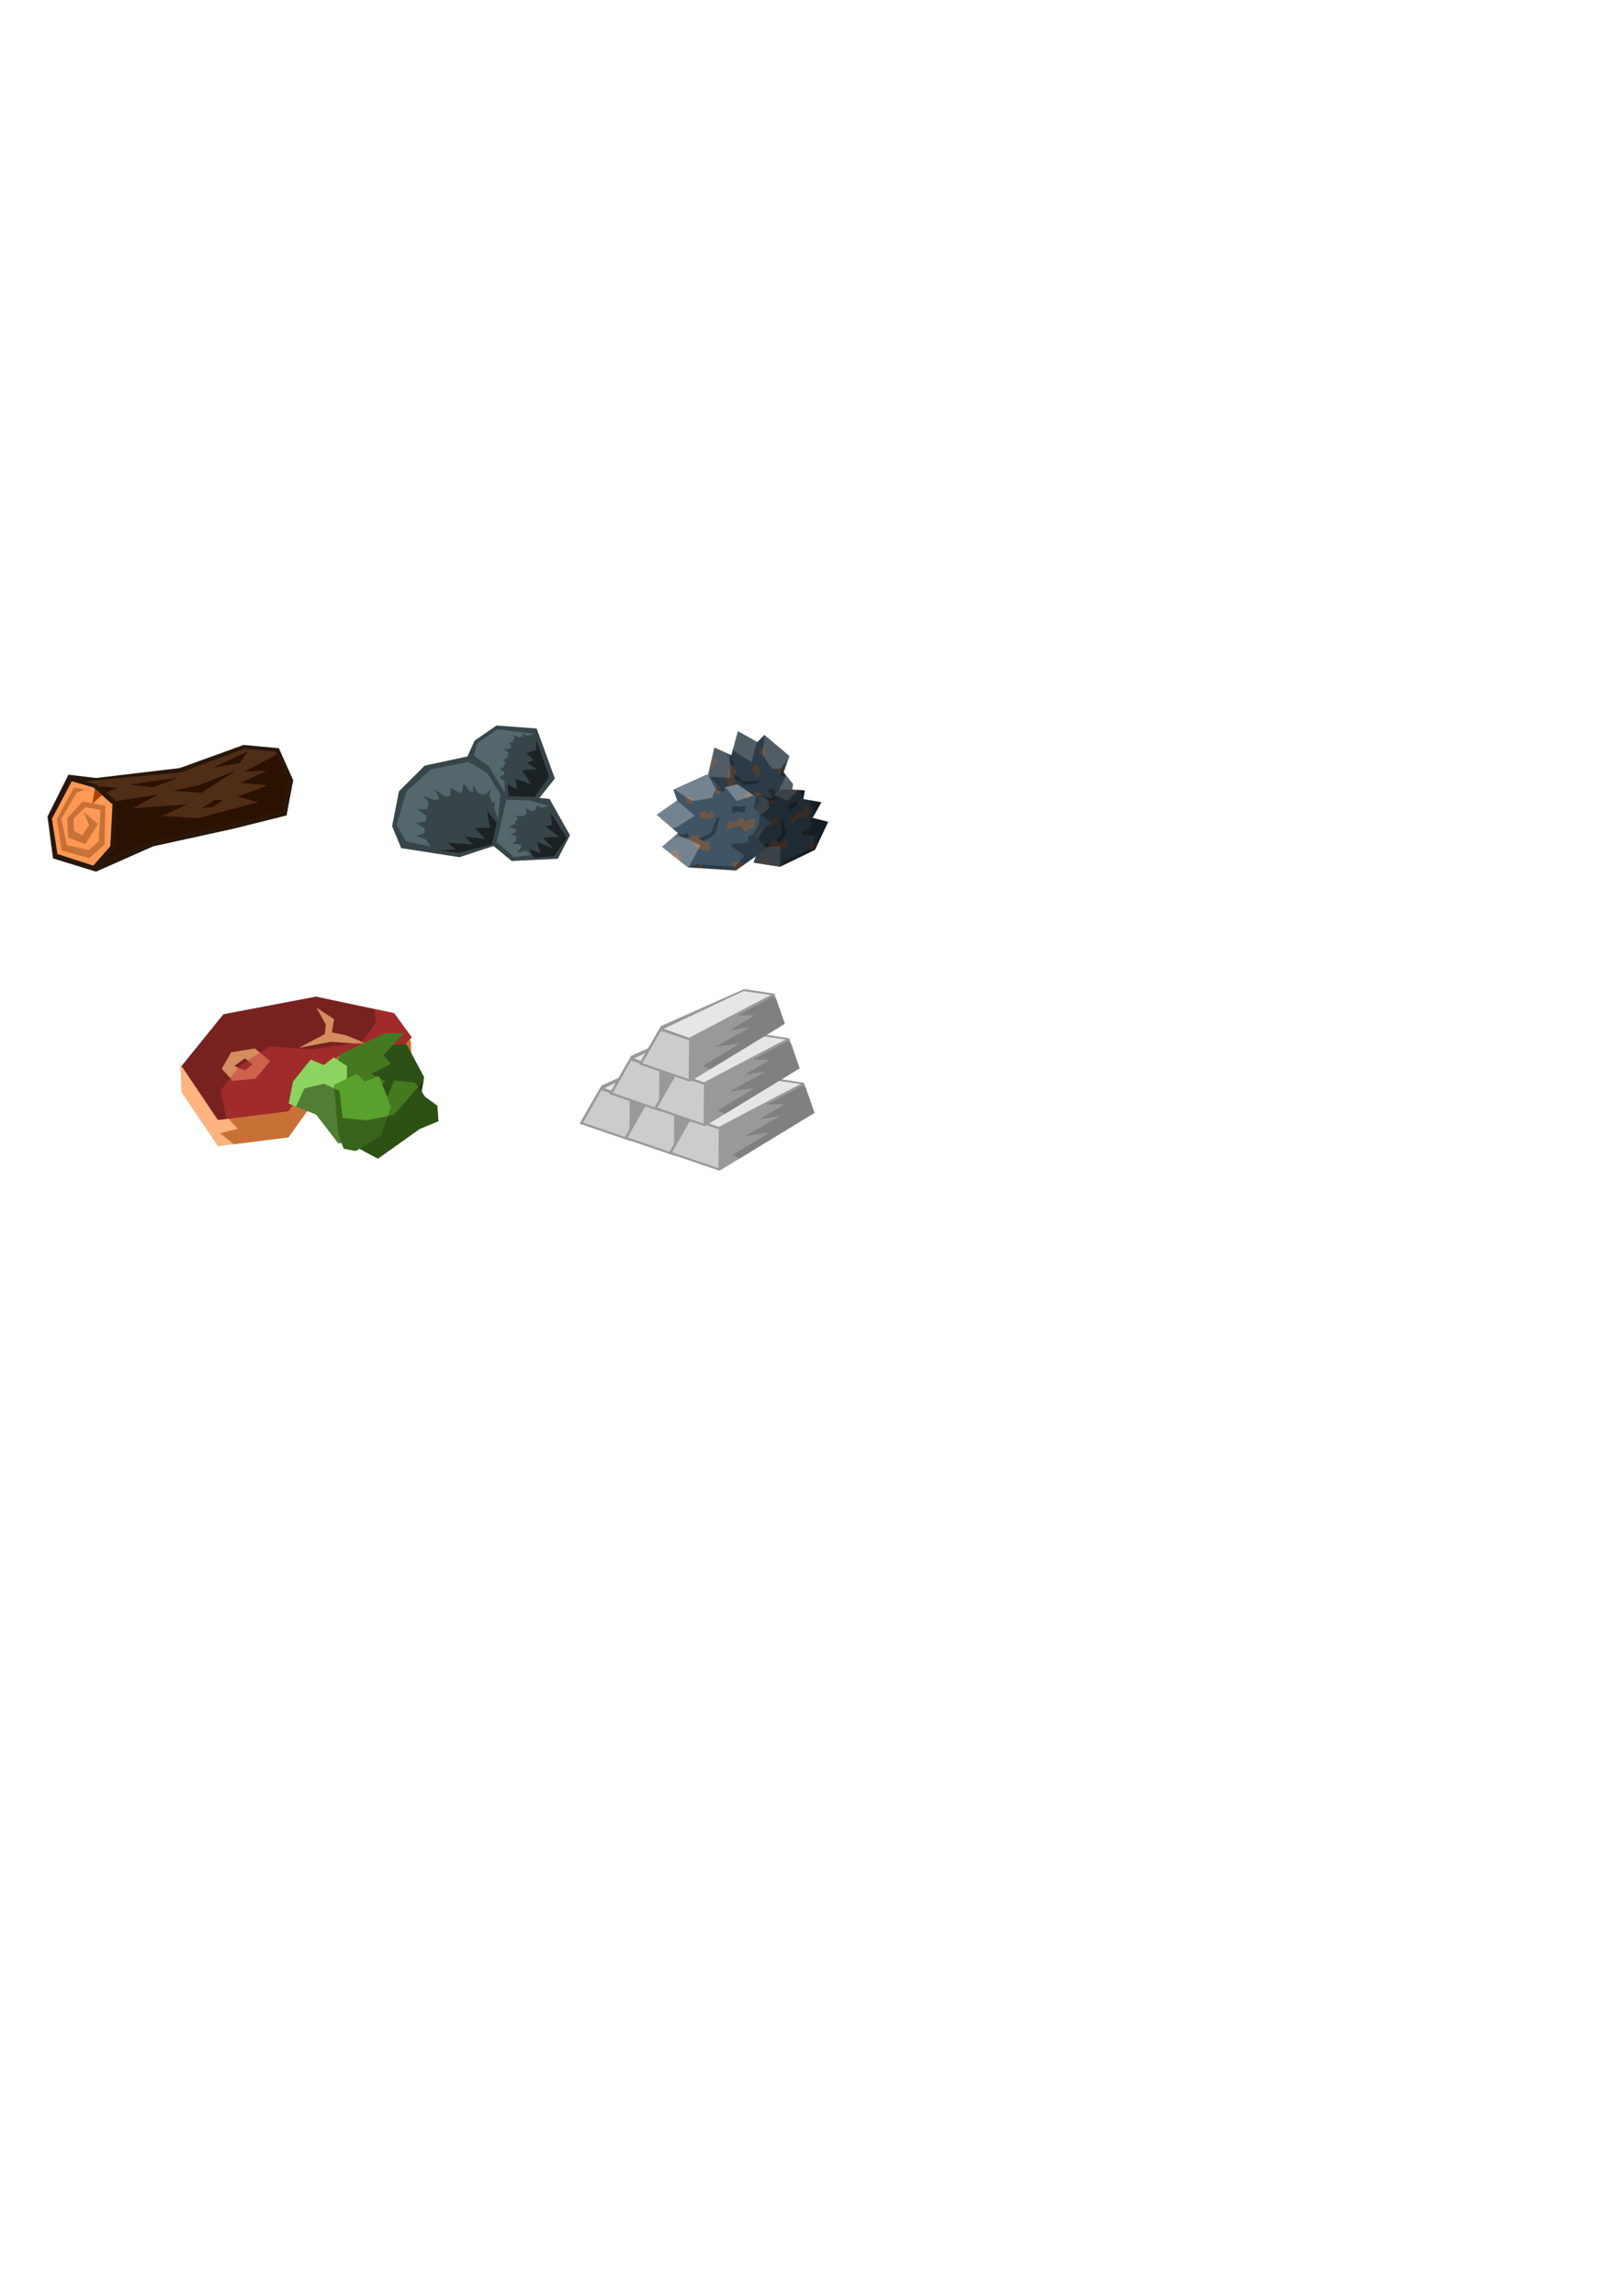 <?xml version="1.0" encoding="UTF-8" standalone="no"?>
<!-- Created with Inkscape (http://www.inkscape.org/) -->

<svg
   xmlns:dc="http://purl.org/dc/elements/1.1/"
   xmlns:cc="http://creativecommons.org/ns#"
   xmlns:rdf="http://www.w3.org/1999/02/22-rdf-syntax-ns#"
   xmlns:svg="http://www.w3.org/2000/svg"
   xmlns="http://www.w3.org/2000/svg"
   xmlns:sodipodi="http://sodipodi.sourceforge.net/DTD/sodipodi-0.dtd"
   xmlns:inkscape="http://www.inkscape.org/namespaces/inkscape"
   width="210mm"
   height="297mm"
   viewBox="0 0 744.094 1052.362"
   id="svg2"
   version="1.1"
   inkscape:version="0.91 r13725"
   sodipodi:docname="all.svg">
  <defs
     id="defs4" />
  <sodipodi:namedview
     id="base"
     pagecolor="#ffffff"
     bordercolor="#666666"
     borderopacity="1.0"
     inkscape:pageopacity="0.0"
     inkscape:pageshadow="2"
     inkscape:zoom="1.4"
     inkscape:cx="255.75555"
     inkscape:cy="733.18361"
     inkscape:document-units="px"
     inkscape:current-layer="layer1"
     showgrid="false"
     inkscape:window-width="1366"
     inkscape:window-height="715"
     inkscape:window-x="1358"
     inkscape:window-y="-8"
     inkscape:window-maximized="1" />
  <g
     inkscape:label="Capa 1"
     inkscape:groupmode="layer"
     id="layer1">
    <g
       id="g4172"
       transform="translate(-255.5,-134.099)"
       inkscape:export-xdpi="73.269997"
       inkscape:export-ydpi="73.269997">
      <path
         sodipodi:nodetypes="ccccccccccccc"
         inkscape:connector-curvature="0"
         id="path4138"
         d="m 286.883,489.202 12.627,1.515 38.386,-4.546 29.294,-10.607 16.162,1.515 6.566,14.647 -3.03,16.162 -24.244,6.061 -36.871,8.081 -26.264,11.617 -19.698,-6.061 -2.525,-19.193 z"
         style="fill:#28170b;fill-rule:evenodd;stroke:none;stroke-width:1px;stroke-linecap:butt;stroke-linejoin:miter;stroke-opacity:1" />
      <path
         inkscape:connector-curvature="0"
         id="path4140"
         d="m 288.399,492.233 -9.091,17.173 2.525,16.162 16.415,5.303 7.829,-8.839 1.01,-19.193 -8.839,-7.829 z"
         style="fill:#ff9955;fill-rule:evenodd;stroke:none;stroke-width:1px;stroke-linecap:butt;stroke-linejoin:miter;stroke-opacity:1" />
      <path
         inkscape:connector-curvature="0"
         id="path4142"
         d="m 294.459,492.233 5.303,1.515 8.586,7.071 0,21.213 -6.313,7.071 21.466,-8.586 61.367,-14.142 3.03,-14.142 -6.061,-13.637 -14.395,-1.263 -29.042,10.859 z"
         style="fill:#502d16;fill-rule:evenodd;stroke:none;stroke-width:1px;stroke-linecap:butt;stroke-linejoin:miter;stroke-opacity:1" />
      <path
         inkscape:connector-curvature="0"
         id="path4144"
         d="m 294.586,495.894 -5.177,-0.758 -7.829,14.395 2.147,14.395 12.627,3.536 7.071,-6.187 0.379,-17.804 -10.354,-2.02 -7.197,7.829 0.505,8.713 7.829,3.157 5.808,-9.344 -6.566,-5.556 2.525,6.061 -3.157,4.672 -3.788,-2.02 -0.253,-5.556 5.556,-5.303 6.819,1.263 -0.758,14.395 -4.546,4.041 -10.102,-2.399 -2.525,-11.996 7.071,-11.996 z"
         style="fill:#c87137;fill-rule:evenodd;stroke:none;stroke-width:1px;stroke-linecap:butt;stroke-linejoin:miter;stroke-opacity:1" />
      <path
         id="path4146"
         d="m 368.959,478.596 -15.658,7.324 12.121,-2.021 3.537,-5.303 z m 13.482,1.359 -14.746,7.732 10.102,-0.254 -11.869,5.557 12.375,1.01 -13.891,5.303 9.598,2.525 -27.779,7.324 -16.416,-1.01 11.365,-5.303 -24.75,1.768 11.617,-6.314 -19.697,3.09 0,20.648 -6.314,7.072 21.467,-8.586 61.365,-14.143 3.031,-14.143 -5.457,-12.277 z m -19.039,7.479 -16.668,6.566 -11.869,2.525 12.879,1.01 15.658,-10.102 z m -26.264,3.283 -10.607,1.264 -11.363,1.768 10.354,1.262 11.617,-4.293 z m 16.92,10.102 -6.061,3.789 5.303,-0.758 4.293,-3.031 -3.535,0 z"
         style="fill:#2b1100;fill-rule:evenodd;stroke:none;stroke-width:1px;stroke-linecap:butt;stroke-linejoin:miter;stroke-opacity:1"
         inkscape:connector-curvature="0" />
      <path
         id="path4151"
         d="m 299.033,495.705 -1.291,6.881 4.482,-4.055 -3.191,-2.826 z"
         style="fill:#aa4400;fill-rule:evenodd;stroke:none;stroke-width:1px;stroke-linecap:butt;stroke-linejoin:miter;stroke-opacity:1"
         inkscape:connector-curvature="0" />
      <path
         id="path4153"
         d="m 300.826,494.623 3.312,2.729 5.221,-2.088 -8.533,-0.641 z"
         style="fill:#2b1100;fill-opacity:1;fill-rule:evenodd;stroke:none;stroke-width:1px;stroke-linecap:butt;stroke-linejoin:miter;stroke-opacity:1"
         inkscape:connector-curvature="0" />
    </g>
    <g
       id="g4219"
       transform="matrix(0.687,0,0,0.687,-37.505,53.716)"
       inkscape:export-xdpi="73.269997"
       inkscape:export-ydpi="73.269997">
      <path
         id="path4181"
         d="m 385.973,405.884 -14.648,10.102 -4.818,10.559 -28.516,6.109 -17.174,17.174 -4.545,23.232 6.061,14.648 38.891,6.061 22.729,-7.477 12.123,10.002 30.809,-1.516 8.082,-15.658 -13.637,-24.242 -6.746,-0.674 10.281,-12.965 -12.123,-33.334 -26.768,-2.021 z"
         style="fill:#374548;fill-rule:evenodd;stroke:none;stroke-width:1px;stroke-linecap:butt;stroke-linejoin:miter;stroke-opacity:1"
         inkscape:connector-curvature="0" />
      <path
         id="path4188"
         d="m 386.477,408.408 -13.637,9.598 -2.02,8.08 10.102,7.072 10.605,17.678 -0.209,-7.508 -3.461,-2.93 3.328,-1.92 -0.045,-1.609 -2.926,-1.828 2.828,-1.697 -0.019,-0.691 0.855,-2.369 c -0.856,-0.826 -1.624,-1.672 -1.164,-1.672 0.328,0 1.162,-0.367 2.055,-0.793 l 1.309,-3.627 -2.828,-2.723 3.854,-0.113 0.711,-1.969 -1.887,-2.381 2.6,0.406 1.062,-2.941 0.406,-0.088 -1.031,-2.199 3.875,1.59 2.736,-0.586 -0.361,-1.896 2.92,1.348 5.596,-1.199 -25.254,-3.031 z m -19.191,21.719 -25.254,5.051 -16.164,14.648 -6.564,22.223 6.061,11.111 16.668,3.535 -3.047,-4.736 -6.645,-2.354 5.387,-1.795 0.424,-3.186 -6.062,-3.605 6.711,-1.248 0.465,-3.486 -5.914,-4.357 6.537,-0.318 0.594,-4.443 -3.09,-4.076 7.363,2.561 3.064,-0.902 -3.104,-6.205 7.473,4.92 2.971,-0.873 0.162,-5.057 c 0,0 4.091,1.969 5.938,3.262 l 1.514,-0.445 c 0.538,-2.056 1.137,-5.848 1.137,-5.848 l 3.926,5.182 2.475,0.578 0.164,-4.748 3.133,5.518 4.863,1.135 3.369,-3.369 -0.715,3.988 0.303,0.07 1.678,4.729 2.018,-0.707 -0.861,3.963 2.723,7.674 1.516,-16.668 -8.586,-14.143 -12.627,-7.576 z m 25.254,25.254 -4.041,17.678 -2.525,10.607 11.617,10.102 11.111,-1.516 -2.799,-2.799 -6.08,1.303 3.039,-4.342 -1.16,-1.16 -5.094,-0.393 2.543,-2.158 -0.047,-0.047 -0.123,-3.213 -3.98,-0.475 3.881,-2.115 -0.07,-1.811 -4.703,-1.609 4.57,-1.895 -0.078,-2.016 1.727,-1.092 -1.398,-2.498 4.367,0.625 2.797,-1.768 -0.557,-3.68 3.971,1.932 2.863,-0.916 0.309,-2.979 3.512,1.756 4.633,-1.482 -12.627,-3.535 -15.656,-0.506 z"
         style="fill:#53676c;fill-rule:evenodd;stroke:none;stroke-width:1px;stroke-linecap:butt;stroke-linejoin:miter;stroke-opacity:1"
         inkscape:connector-curvature="0" />
      <path
         id="path4195"
         d="m 412.5,415.22 0,6.785 -6.428,2.143 4.643,5 -4.643,1.43 6.785,4.643 -10,0.357 6.428,9.643 -10.713,-3.93 1.07,7.145 -6.428,-3.215 1.07,7.857 17.143,0.357 9.645,-13.215 -8.572,-25 z m -32.857,47.5 1.785,11.428 -10,0 6.787,7.5 -13.572,-1.785 5.357,5.357 -16.785,-1.072 5.357,4.287 -10.715,0.713 12.857,1.787 22.143,-5.715 3.215,-14.285 -6.43,-8.215 z m 42.5,1.428 0.715,8.215 -4.285,0.715 9.285,7.143 -11.072,0.357 7.143,7.5 -11.07,-4.643 2.5,7.855 -7.857,-3.213 3.572,6.07 13.213,-1.07 8.572,-12.143 -10.715,-16.787 z"
         style="fill:#1c2224;fill-rule:evenodd;stroke:none;stroke-width:1px;stroke-linecap:butt;stroke-linejoin:miter;stroke-opacity:1"
         inkscape:connector-curvature="0" />
    </g>
    <g
       id="g4283"
       transform="translate(-12.232,-111.666)"
       inkscape:export-xdpi="73.269997"
       inkscape:export-ydpi="73.269997">
      <path
         sodipodi:nodetypes="ccccccccccc"
         style="fill:#ffb380;fill-rule:evenodd;stroke:none;stroke-width:1px;stroke-linecap:butt;stroke-linejoin:miter;stroke-opacity:1"
         d="m 200.515,588.58 -43.437,-8.081 -62.124,19.698 0.505,12.122 16.668,24.749 32.325,-4.041 11.617,-16.162 12.627,-10.102 22.223,2.525 10.102,-10.102 z"
         id="path4226"
         inkscape:connector-curvature="0" />
      <path
         id="path4228"
         d="m 194.037,587.375 3.953,8.398 -6.061,3.535 5.125,3.844 3.965,-3.965 -0.504,-10.607 -6.479,-1.205 z m -61.838,1.014 -6.002,1.902 -14.576,28.211 9.598,10.605 -8.082,2.021 6.285,5.027 25.029,-3.129 11.617,-16.162 12.627,-10.102 6.062,0.689 5.049,-4.104 -6.566,0 6.062,-4.041 -8.082,-2.525 8.082,-6.566 -47.104,-1.828 z"
         style="fill:#c87137;fill-rule:evenodd;stroke:none;stroke-width:1px;stroke-linecap:butt;stroke-linejoin:miter;stroke-opacity:1"
         inkscape:connector-curvature="0" />
      <path
         inkscape:connector-curvature="0"
         id="path4224"
         d="m 192.939,576.075 -35.86,-7.576 -42.426,8.081 -19.193,23.739 16.668,24.749 32.325,-4.041 11.617,-16.162 12.627,-10.102 22.223,2.525 10.102,-10.102 z"
         style="fill:#782121;fill-rule:evenodd;stroke:none;stroke-width:1px;stroke-linecap:butt;stroke-linejoin:miter;stroke-opacity:1" />
      <path
         id="path4236"
         d="m 157.332,573.551 4.293,7.828 -0.506,4.293 -11.869,6.312 14.646,-2.777 17.426,1.264 -10.607,-4.293 -6.312,-1.264 1.01,-6.061 -8.08,-5.303 z m -28.285,18.688 -10.859,1.768 -4.293,7.576 5.051,5.555 10.354,-1.01 6.818,-8.08 -7.07,-5.809 z m -4.545,4.545 3.535,2.777 -3.535,2.779 -4.799,-2.021 4.799,-3.535 z"
         style="fill:#d38d5f;fill-rule:evenodd;stroke:none;stroke-width:1px;stroke-linecap:butt;stroke-linejoin:miter;stroke-opacity:1"
         inkscape:connector-curvature="0" />
      <path
         id="path4244"
         d="m 183.889,574.164 0.717,5.951 -6.566,9.344 -23.232,3.283 -18.689,-1.514 -13.637,8.586 -9.092,11.615 2.672,13.146 28.391,-3.549 11.617,-16.162 12.627,-10.102 22.223,2.525 10.102,-10.102 -8.08,-11.111 -9.051,-1.912 z"
         style="opacity:0.5;fill:#c83737;fill-rule:evenodd;stroke:none;stroke-width:1px;stroke-linecap:butt;stroke-linejoin:miter;stroke-opacity:1"
         inkscape:connector-curvature="0" />
    </g>
    <g
       id="g4275"
       transform="translate(-51.518,-137.381)"
       inkscape:export-xdpi="73.269997"
       inkscape:export-ydpi="73.269997">
      <path
         inkscape:connector-curvature="0"
         id="path4251"
         d="m 215.668,659.918 9.596,4.041 17.173,-11.617 3.536,-21.213 -8.081,-15.152 -18.183,1.01 -10.102,15.152 z"
         style="fill:#2d5016;fill-rule:evenodd;stroke:none;stroke-width:1px;stroke-linecap:butt;stroke-linejoin:miter;stroke-opacity:1" />
      <path
         inkscape:connector-curvature="0"
         id="path4249"
         d="m 214.657,660.423 -16.668,-19.193 9.596,-20.708 20.708,-9.596 8.586,0 -9.596,10.102 3.536,4.041 -9.091,4.546 6.566,3.536 -9.596,7.576 8.081,5.051 0,10.607 z"
         style="fill:#447821;fill-rule:evenodd;stroke:none;stroke-width:1px;stroke-linecap:butt;stroke-linejoin:miter;stroke-opacity:1" />
      <path
         inkscape:connector-curvature="0"
         id="path4253"
         d="m 218.193,660.928 -11.617,0.505 -10.102,-13.132 -12.627,-5.051 2.02,-10.102 8.081,-10.102 6.061,2.525 4.546,-3.536 6.061,4.041 0,10.607 6.566,6.566 z"
         style="fill:#8dd35f;fill-rule:evenodd;stroke:none;stroke-width:1px;stroke-linecap:butt;stroke-linejoin:miter;stroke-opacity:1" />
      <path
         inkscape:connector-curvature="0"
         id="path4255"
         d="m 211.627,661.433 13.132,7.071 19.193,-13.637 8.586,-3.536 -0.505,-7.071 -5.556,-4.041 -4.546,-6.566 -9.596,-1.01 -4.546,10.102 -11.617,4.546 z"
         style="fill:#447821;fill-rule:evenodd;stroke:none;stroke-width:1px;stroke-linecap:butt;stroke-linejoin:miter;stroke-opacity:1" />
      <path
         inkscape:connector-curvature="0"
         id="path4257"
         d="m 206.576,656.887 2.525,7.071 5.556,1.01 11.617,-7.071 4.546,-13.132 -5.556,-14.142 -6.566,2.525 -3.536,-3.536 -10.607,5.051 z"
         style="fill:#5aa02c;fill-rule:evenodd;stroke:none;stroke-width:1px;stroke-linecap:butt;stroke-linejoin:miter;stroke-opacity:1" />
      <path
         id="path4259"
         d="m 245.691,632.82 -13.549,15.613 -12.5,2.5 -11.07,-1.072 -1.43,-12.5 -7.143,-3.213 -8.928,2.143 -3.789,8.334 9.191,3.676 10.102,13.133 1.6,-0.07 0.926,2.596 5.557,1.01 1.66,-1.01 8.441,4.545 19.191,-13.637 8.588,-3.535 -0.506,-7.072 -5.557,-4.039 -1.627,-2.352 0.842,-5.049 z"
         style="opacity:0.5;fill:#17280b;fill-rule:evenodd;stroke:none;stroke-width:1px;stroke-linecap:butt;stroke-linejoin:miter;stroke-opacity:1"
         inkscape:connector-curvature="0" />
    </g>
    <g
       id="g4326"
       transform="matrix(1.701,0,0,1.701,-239.661,-333.578)"
       inkscape:export-xdpi="73.269997"
       inkscape:export-ydpi="73.269997">
      <g
         transform="matrix(0.618,0,0,0.618,131.961,186.607)"
         id="g4269">
        <path
           style="fill:#999999;fill-rule:evenodd;stroke:none;stroke-width:1px;stroke-linecap:butt;stroke-linejoin:miter;stroke-opacity:1"
           d="m 267.185,505.365 22.223,7.576 41.416,-25.254 -4.546,-13.132 -13.132,-2.02 -36.365,16.162 z"
           id="path4258"
           inkscape:connector-curvature="0" />
        <path
           style="fill:#e6e6e6;fill-rule:evenodd;stroke:none;stroke-width:1px;stroke-linecap:butt;stroke-linejoin:miter;stroke-opacity:1"
           d="m 278.036,489.862 11.071,3.929 35.597,-18.676 -11.838,-1.69 z"
           id="path4260"
           inkscape:connector-curvature="0"
           sodipodi:nodetypes="ccccc" />
        <path
           style="fill:#cccccc;fill-rule:evenodd;stroke:none;stroke-width:1px;stroke-linecap:butt;stroke-linejoin:miter;stroke-opacity:1"
           d="m 276.786,490.755 12.321,4.107 -0.179,16.964 L 268.75,504.862 Z"
           id="path4262"
           inkscape:connector-curvature="0" />
        <path
           inkscape:connector-curvature="0"
           style="fill:#808080;fill-rule:evenodd;stroke:none;stroke-width:1px;stroke-linecap:butt;stroke-linejoin:miter;stroke-opacity:1"
           d="m 325.715,475.756 -15.357,8.213 7.32,0 -10.893,6.607 9.107,-1.428 -15.357,8.57 10.715,-1.428 -16.25,9.82 3.332,1.389 32.492,-19.812 -3.766,-10.879 -1.344,-1.053 z"
           id="path4264" />
      </g>
      <g
         id="g4276"
         transform="matrix(0.618,0,0,0.618,143.961,190.607)">
        <path
           inkscape:connector-curvature="0"
           id="path4278"
           d="m 267.185,505.365 22.223,7.576 41.416,-25.254 -4.546,-13.132 -13.132,-2.02 -36.365,16.162 z"
           style="fill:#999999;fill-rule:evenodd;stroke:none;stroke-width:1px;stroke-linecap:butt;stroke-linejoin:miter;stroke-opacity:1" />
        <path
           sodipodi:nodetypes="ccccc"
           inkscape:connector-curvature="0"
           id="path4280"
           d="m 278.036,489.862 11.071,3.929 35.597,-18.676 -11.838,-1.69 z"
           style="fill:#e6e6e6;fill-rule:evenodd;stroke:none;stroke-width:1px;stroke-linecap:butt;stroke-linejoin:miter;stroke-opacity:1" />
        <path
           inkscape:connector-curvature="0"
           id="path4282"
           d="m 276.786,490.755 12.321,4.107 -0.179,16.964 L 268.75,504.862 Z"
           style="fill:#cccccc;fill-rule:evenodd;stroke:none;stroke-width:1px;stroke-linecap:butt;stroke-linejoin:miter;stroke-opacity:1" />
        <path
           id="path4284"
           d="m 325.715,475.756 -15.357,8.213 7.32,0 -10.893,6.607 9.107,-1.428 -15.357,8.57 10.715,-1.428 -16.25,9.82 3.332,1.389 32.492,-19.812 -3.766,-10.879 -1.344,-1.053 z"
           style="fill:#808080;fill-rule:evenodd;stroke:none;stroke-width:1px;stroke-linecap:butt;stroke-linejoin:miter;stroke-opacity:1"
           inkscape:connector-curvature="0" />
      </g>
      <g
         transform="matrix(0.618,0,0,0.618,155.961,194.607)"
         id="g4286">
        <path
           style="fill:#999999;fill-rule:evenodd;stroke:none;stroke-width:1px;stroke-linecap:butt;stroke-linejoin:miter;stroke-opacity:1"
           d="m 267.185,505.365 22.223,7.576 41.416,-25.254 -4.546,-13.132 -13.132,-2.02 -36.365,16.162 z"
           id="path4288"
           inkscape:connector-curvature="0" />
        <path
           style="fill:#e6e6e6;fill-rule:evenodd;stroke:none;stroke-width:1px;stroke-linecap:butt;stroke-linejoin:miter;stroke-opacity:1"
           d="m 278.036,489.862 11.071,3.929 35.597,-18.676 -11.838,-1.69 z"
           id="path4290"
           inkscape:connector-curvature="0"
           sodipodi:nodetypes="ccccc" />
        <path
           style="fill:#cccccc;fill-rule:evenodd;stroke:none;stroke-width:1px;stroke-linecap:butt;stroke-linejoin:miter;stroke-opacity:1"
           d="m 276.786,490.755 12.321,4.107 -0.179,16.964 L 268.75,504.862 Z"
           id="path4292"
           inkscape:connector-curvature="0" />
        <path
           inkscape:connector-curvature="0"
           style="fill:#808080;fill-rule:evenodd;stroke:none;stroke-width:1px;stroke-linecap:butt;stroke-linejoin:miter;stroke-opacity:1"
           d="m 325.715,475.756 -15.357,8.213 7.32,0 -10.893,6.607 9.107,-1.428 -15.357,8.57 10.715,-1.428 -16.25,9.82 3.332,1.389 32.492,-19.812 -3.766,-10.879 -1.344,-1.053 z"
           id="path4294" />
      </g>
      <g
         transform="matrix(0.618,0,0,0.618,139.961,178.607)"
         id="g4296">
        <path
           style="fill:#999999;fill-rule:evenodd;stroke:none;stroke-width:1px;stroke-linecap:butt;stroke-linejoin:miter;stroke-opacity:1"
           d="m 267.185,505.365 22.223,7.576 41.416,-25.254 -4.546,-13.132 -13.132,-2.02 -36.365,16.162 z"
           id="path4298"
           inkscape:connector-curvature="0" />
        <path
           style="fill:#e6e6e6;fill-rule:evenodd;stroke:none;stroke-width:1px;stroke-linecap:butt;stroke-linejoin:miter;stroke-opacity:1"
           d="m 278.036,489.862 11.071,3.929 35.597,-18.676 -11.838,-1.69 z"
           id="path4300"
           inkscape:connector-curvature="0"
           sodipodi:nodetypes="ccccc" />
        <path
           style="fill:#cccccc;fill-rule:evenodd;stroke:none;stroke-width:1px;stroke-linecap:butt;stroke-linejoin:miter;stroke-opacity:1"
           d="m 276.786,490.755 12.321,4.107 -0.179,16.964 L 268.75,504.862 Z"
           id="path4302"
           inkscape:connector-curvature="0" />
        <path
           inkscape:connector-curvature="0"
           style="fill:#808080;fill-rule:evenodd;stroke:none;stroke-width:1px;stroke-linecap:butt;stroke-linejoin:miter;stroke-opacity:1"
           d="m 325.715,475.756 -15.357,8.213 7.32,0 -10.893,6.607 9.107,-1.428 -15.357,8.57 10.715,-1.428 -16.25,9.82 3.332,1.389 32.492,-19.812 -3.766,-10.879 -1.344,-1.053 z"
           id="path4304" />
      </g>
      <g
         id="g4306"
         transform="matrix(0.618,0,0,0.618,151.961,182.607)">
        <path
           inkscape:connector-curvature="0"
           id="path4308"
           d="m 267.185,505.365 22.223,7.576 41.416,-25.254 -4.546,-13.132 -13.132,-2.02 -36.365,16.162 z"
           style="fill:#999999;fill-rule:evenodd;stroke:none;stroke-width:1px;stroke-linecap:butt;stroke-linejoin:miter;stroke-opacity:1" />
        <path
           sodipodi:nodetypes="ccccc"
           inkscape:connector-curvature="0"
           id="path4310"
           d="m 278.036,489.862 11.071,3.929 35.597,-18.676 -11.838,-1.69 z"
           style="fill:#e6e6e6;fill-rule:evenodd;stroke:none;stroke-width:1px;stroke-linecap:butt;stroke-linejoin:miter;stroke-opacity:1" />
        <path
           inkscape:connector-curvature="0"
           id="path4312"
           d="m 276.786,490.755 12.321,4.107 -0.179,16.964 L 268.75,504.862 Z"
           style="fill:#cccccc;fill-rule:evenodd;stroke:none;stroke-width:1px;stroke-linecap:butt;stroke-linejoin:miter;stroke-opacity:1" />
        <path
           id="path4314"
           d="m 325.715,475.756 -15.357,8.213 7.32,0 -10.893,6.607 9.107,-1.428 -15.357,8.57 10.715,-1.428 -16.25,9.82 3.332,1.389 32.492,-19.812 -3.766,-10.879 -1.344,-1.053 z"
           style="fill:#808080;fill-rule:evenodd;stroke:none;stroke-width:1px;stroke-linecap:butt;stroke-linejoin:miter;stroke-opacity:1"
           inkscape:connector-curvature="0" />
      </g>
      <g
         transform="matrix(0.618,0,0,0.618,147.961,170.607)"
         id="g4316">
        <path
           style="fill:#999999;fill-rule:evenodd;stroke:none;stroke-width:1px;stroke-linecap:butt;stroke-linejoin:miter;stroke-opacity:1"
           d="m 267.185,505.365 22.223,7.576 41.416,-25.254 -4.546,-13.132 -13.132,-2.02 -36.365,16.162 z"
           id="path4318"
           inkscape:connector-curvature="0" />
        <path
           style="fill:#e6e6e6;fill-rule:evenodd;stroke:none;stroke-width:1px;stroke-linecap:butt;stroke-linejoin:miter;stroke-opacity:1"
           d="m 278.036,489.862 11.071,3.929 35.597,-18.676 -11.838,-1.69 z"
           id="path4320"
           inkscape:connector-curvature="0"
           sodipodi:nodetypes="ccccc" />
        <path
           style="fill:#cccccc;fill-rule:evenodd;stroke:none;stroke-width:1px;stroke-linecap:butt;stroke-linejoin:miter;stroke-opacity:1"
           d="m 276.786,490.755 12.321,4.107 -0.179,16.964 L 268.75,504.862 Z"
           id="path4322"
           inkscape:connector-curvature="0" />
        <path
           inkscape:connector-curvature="0"
           style="fill:#808080;fill-rule:evenodd;stroke:none;stroke-width:1px;stroke-linecap:butt;stroke-linejoin:miter;stroke-opacity:1"
           d="m 325.715,475.756 -15.357,8.213 7.32,0 -10.893,6.607 9.107,-1.428 -15.357,8.57 10.715,-1.428 -16.25,9.82 3.332,1.389 32.492,-19.812 -3.766,-10.879 -1.344,-1.053 z"
           id="path4324" />
      </g>
    </g>
    <g
       id="g4300"
       inkscape:export-xdpi="73.269997"
       inkscape:export-ydpi="73.269997">
      <g
         inkscape:export-ydpi="73.269997"
         inkscape:export-xdpi="73.269997"
         transform="matrix(0.42,0.884,-0.884,0.42,530.968,-85.469)"
         id="g4213">
        <path
           style="fill:#3f5465;fill-opacity:1;fill-rule:evenodd;stroke:none;stroke-width:1px;stroke-linecap:butt;stroke-linejoin:miter;stroke-opacity:1"
           d="m 316.645,384.094 -10.739,-8.528 6.633,-5.686 -8.844,-7.581 8.528,-6.001 -1.579,-4.422 13.898,-6.317 5.686,5.686 6.949,-1.579 9.792,6.633 -2.843,3.475 7.265,6.001 -7.897,4.738 6.001,5.686 -12.95,9.16 z"
           id="path4215"
           inkscape:connector-curvature="0" />
        <path
           inkscape:connector-curvature="0"
           style="opacity:0.5;fill:#a05a2c;fill-opacity:1;fill-rule:evenodd;stroke:none;stroke-width:1px;stroke-linecap:butt;stroke-linejoin:miter;stroke-opacity:1"
           d="m 329.375,350.392 -1.991,2.432 2.844,1.105 0,-2.685 -0.853,-0.853 z m 12.497,2.454 -2.01,1.399 1.422,1.422 2.355,-1.625 -1.766,-1.196 z m -26.491,1.557 0.316,2.368 2.527,1.105 0.631,-2.526 -3.475,-0.948 z m 11.214,5.843 -1.579,1.894 -0.633,-1.421 -3.316,0.789 1.264,2.527 5.211,-0.474 -0.947,-3.316 z m 12.476,3.001 -2.685,1.737 -3.474,0.315 0,3.001 5.527,-1.422 1.737,2.37 4.106,-2.053 0.159,-3.633 -4.106,1.422 -1.264,-1.737 z m -18.636,7.264 -4.264,1.422 4.896,4.58 4.58,1.105 0.315,-3.949 -3.631,-0.631 -1.896,-2.527 z m -8.528,5.843 -2.637,1.883 3.896,3.093 0.952,-1.344 -2.053,-1.105 1.105,-1.105 -1.263,-1.422 z m 26.058,5.212 -2.685,0.316 0.106,3.401 1.158,0.073 3.19,-2.256 -1.77,-1.534 z m -16.108,0.474 -1.039,2.318 1.852,0.117 -0.812,-2.436 z"
           id="path4217" />
        <path
           inkscape:connector-curvature="0"
           style="opacity:0.3;fill:#000000;fill-rule:evenodd;stroke:none;stroke-width:1px;stroke-linecap:butt;stroke-linejoin:miter;stroke-opacity:1"
           d="m 328.988,350.005 -0.261,2.345 3.08,0.474 0.045,-1.948 -1.625,0.369 -1.24,-1.24 z m 15.912,4.892 -1.011,4.876 0.302,0.054 -0.065,-0.054 2.842,-3.475 -2.068,-1.401 z m -9.856,3.85 -0.122,3.167 1.752,-0.96 3.462,0.335 0.496,-2.396 -5.587,-0.145 z m 11.416,2.955 -0.36,4.626 -2.312,4.009 7.603,-4.562 -4.931,-4.072 z m -17.644,1.688 -2.853,6.728 -4.985,2.113 2.295,0.895 4.578,-2.791 1.899,-6.59 -0.934,-0.355 z m -12.078,6.764 -5.547,0.882 -0.728,0.623 6.656,0.117 -0.381,-1.622 z m 26.765,0.368 -1.826,0.701 0.139,2.054 -1.956,0.789 -4.58,0.237 -0.948,0.868 5.864,4.016 -4.126,4.67 -15.319,-1.105 -4.35,1.149 0.243,0.193 19.9,1.263 12.95,-9.16 -5.991,-5.676 z"
           id="path4219" />
        <path
           inkscape:connector-curvature="0"
           style="opacity:0.3;fill:#f2f2f2;fill-rule:evenodd;stroke:none;stroke-width:1px;stroke-linecap:butt;stroke-linejoin:miter;stroke-opacity:1"
           d="m 324.541,345.559 -13.617,6.189 7.648,4.9 8.035,-1.34 1.518,-3.66 -2.768,-5.273 -0.816,-0.816 z m 12.635,4.107 -4.996,1.135 4.605,5.758 7.248,-2.246 -6.857,-4.646 z m -25.07,6.715 -8.412,5.92 6.482,5.555 2.057,-0.582 7.32,-4.555 -7.447,-6.338 z m -0.172,14.02 -6.027,5.166 10.738,8.527 0.273,0.018 4.957,-9.25 -9.941,-4.461 z"
           id="path4221" />
      </g>
      <path
         inkscape:export-ydpi="73.269997"
         inkscape:export-xdpi="73.269997"
         id="path4225"
         d="M 338.529 335.182 L 336.346 343.244 L 335.551 346.184 L 334.836 345.867 L 333.963 345.479 L 333.105 345.098 L 327.738 342.713 L 326.791 346.809 L 326.42 348.414 L 324.785 355.49 L 324.717 355.787 L 326.912 361.27 L 331.545 372.848 L 331.633 373.064 L 331.967 373.9 L 331.969 373.9 L 334.225 375.166 L 335.303 375.771 L 345.506 381.492 L 348.002 373.812 L 348.006 373.799 L 348.285 373.984 L 355.512 378.785 L 357.037 372.715 L 357.74 369.922 L 357.74 369.92 L 357.76 369.842 L 362.025 370.893 L 362.395 368.477 L 362.619 367.002 L 362.934 364.939 L 363.77 359.453 L 360.666 355.516 L 359.453 353.977 L 359.875 352.789 L 360.027 352.361 L 361.707 347.629 L 361.709 347.627 L 362.086 346.562 L 350.893 337.133 L 350.662 336.939 L 347.418 340.193 L 347.297 340.125 L 338.529 335.182 z "
         style="fill:#000000;fill-opacity:1;fill-rule:evenodd;stroke:none;stroke-width:1px;stroke-linecap:butt;stroke-linejoin:miter;stroke-opacity:1;opacity:0.3" />
      <g
         inkscape:export-ydpi="73.269997"
         inkscape:export-xdpi="73.269997"
         transform="matrix(0.778,-0.44,0.44,0.778,-57.732,237.771)"
         id="g4251">
        <path
           style="fill:#3f5465;fill-opacity:1;fill-rule:evenodd;stroke:none;stroke-width:1px;stroke-linecap:butt;stroke-linejoin:miter;stroke-opacity:1"
           d="m 316.645,384.094 -10.739,-8.528 6.633,-5.686 -8.844,-7.581 8.528,-6.001 -1.579,-4.422 13.898,-6.317 5.686,5.686 6.949,-1.579 9.792,6.633 -2.843,3.475 7.265,6.001 -7.897,4.738 6.001,5.686 -12.95,9.16 z"
           id="path4166"
           inkscape:connector-curvature="0" />
        <path
           inkscape:connector-curvature="0"
           style="opacity:0.5;fill:#a05a2c;fill-opacity:1;fill-rule:evenodd;stroke:none;stroke-width:1px;stroke-linecap:butt;stroke-linejoin:miter;stroke-opacity:1"
           d="m 329.375,350.392 -1.991,2.432 2.844,1.105 0,-2.685 -0.853,-0.853 z m 12.497,2.454 -2.01,1.399 1.422,1.422 2.355,-1.625 -1.766,-1.196 z m -26.491,1.557 0.316,2.368 2.527,1.105 0.631,-2.526 -3.475,-0.948 z m 11.214,5.843 -1.579,1.894 -0.633,-1.421 -3.316,0.789 1.264,2.527 5.211,-0.474 -0.947,-3.316 z m 12.476,3.001 -2.685,1.737 -3.474,0.315 0,3.001 5.527,-1.422 1.737,2.37 4.106,-2.053 0.159,-3.633 -4.106,1.422 -1.264,-1.737 z m -18.636,7.264 -4.264,1.422 4.896,4.58 4.58,1.105 0.315,-3.949 -3.631,-0.631 -1.896,-2.527 z m -8.528,5.843 -2.637,1.883 3.896,3.093 0.952,-1.344 -2.053,-1.105 1.105,-1.105 -1.263,-1.422 z m 26.058,5.212 -2.685,0.316 0.106,3.401 1.158,0.073 3.19,-2.256 -1.77,-1.534 z m -16.108,0.474 -1.039,2.318 1.852,0.117 -0.812,-2.436 z"
           id="path4168" />
        <path
           inkscape:connector-curvature="0"
           style="opacity:0.3;fill:#000000;fill-rule:evenodd;stroke:none;stroke-width:1px;stroke-linecap:butt;stroke-linejoin:miter;stroke-opacity:1"
           d="m 328.988,350.005 -0.261,2.345 3.08,0.474 0.045,-1.948 -1.625,0.369 -1.24,-1.24 z m 15.912,4.892 -1.011,4.876 0.302,0.054 -0.065,-0.054 2.842,-3.475 -2.068,-1.401 z m -9.856,3.85 -0.122,3.167 1.752,-0.96 3.462,0.335 0.496,-2.396 -5.587,-0.145 z m 11.416,2.955 -0.36,4.626 -2.312,4.009 7.603,-4.562 -4.931,-4.072 z m -17.644,1.688 -2.853,6.728 -4.985,2.113 2.295,0.895 4.578,-2.791 1.899,-6.59 -0.934,-0.355 z m -12.078,6.764 -5.547,0.882 -0.728,0.623 6.656,0.117 -0.381,-1.622 z m 26.765,0.368 -1.826,0.701 0.139,2.054 -1.956,0.789 -4.58,0.237 -0.948,0.868 5.864,4.016 -4.126,4.67 -15.319,-1.105 -4.35,1.149 0.243,0.193 19.9,1.263 12.95,-9.16 -5.991,-5.676 z"
           id="path4208" />
        <path
           inkscape:connector-curvature="0"
           style="opacity:0.3;fill:#f2f2f2;fill-rule:evenodd;stroke:none;stroke-width:1px;stroke-linecap:butt;stroke-linejoin:miter;stroke-opacity:1"
           d="m 324.541,345.559 -13.617,6.189 7.648,4.9 8.035,-1.34 1.518,-3.66 -2.768,-5.273 -0.816,-0.816 z m 12.635,4.107 -4.996,1.135 4.605,5.758 7.248,-2.246 -6.857,-4.646 z m -25.07,6.715 -8.412,5.92 6.482,5.555 2.057,-0.582 7.32,-4.555 -7.447,-6.338 z m -0.172,14.02 -6.027,5.166 10.738,8.527 0.273,0.018 4.957,-9.25 -9.941,-4.461 z"
           id="path4238" />
      </g>
      <path
         inkscape:export-ydpi="73.269997"
         inkscape:export-xdpi="73.269997"
         id="path4235"
         d="M 358.396 361.561 L 355.01 364.641 L 354.787 364.844 L 353.686 365.846 L 352.646 365.557 L 352.176 365.426 L 347.756 364.199 L 347.754 364.197 L 346.76 363.922 L 338.887 374.725 L 338.725 374.949 L 341.898 377.695 L 341.844 377.811 L 337.902 386.115 L 337.902 386.117 L 344.465 387.406 L 345.389 387.588 L 348.117 388.125 L 347.875 388.795 L 347.578 389.613 L 347.576 389.615 L 347.285 390.42 L 345.457 395.465 L 353.641 396.758 L 357.562 397.379 L 359.736 396.326 L 360.926 395.75 L 361.342 395.549 L 361.678 395.385 L 372.67 390.061 L 372.781 390.008 L 373.602 389.609 L 373.604 389.609 L 379.65 376.787 L 372.492 375.006 L 372.48 375.002 L 372.631 374.736 L 376.541 367.844 L 370.914 366.842 L 370.914 366.844 L 368.324 366.383 L 368.25 366.369 L 368.934 362.414 L 368.932 362.414 L 366.707 362.234 L 365.35 362.123 L 363.449 361.971 L 358.396 361.561 z "
         style="fill:#000000;fill-opacity:1;fill-rule:evenodd;stroke:none;stroke-width:1px;stroke-linecap:butt;stroke-linejoin:miter;stroke-opacity:1;opacity:0.5" />
      <g
         id="g4202"
         transform="matrix(1.106,0,0,1.106,-34.837,-27.214)"
         inkscape:export-xdpi="73.269997"
         inkscape:export-ydpi="73.269997">
        <path
           inkscape:connector-curvature="0"
           id="path4204"
           d="m 316.645,384.094 -10.739,-8.528 6.633,-5.686 -8.844,-7.581 8.528,-6.001 -1.579,-4.422 13.898,-6.317 5.686,5.686 6.949,-1.579 9.792,6.633 -2.843,3.475 7.265,6.001 -7.897,4.738 6.001,5.686 -12.95,9.16 z"
           style="fill:#3f5465;fill-opacity:1;fill-rule:evenodd;stroke:none;stroke-width:1px;stroke-linecap:butt;stroke-linejoin:miter;stroke-opacity:1" />
        <path
           id="path4206"
           d="m 329.375,350.392 -1.991,2.432 2.844,1.105 0,-2.685 -0.853,-0.853 z m 12.497,2.454 -2.01,1.399 1.422,1.422 2.355,-1.625 -1.766,-1.196 z m -26.491,1.557 0.316,2.368 2.527,1.105 0.631,-2.526 -3.475,-0.948 z m 11.214,5.843 -1.579,1.894 -0.633,-1.421 -3.316,0.789 1.264,2.527 5.211,-0.474 -0.947,-3.316 z m 12.476,3.001 -2.685,1.737 -3.474,0.315 0,3.001 5.527,-1.422 1.737,2.37 4.106,-2.053 0.159,-3.633 -4.106,1.422 -1.264,-1.737 z m -18.636,7.264 -4.264,1.422 4.896,4.58 4.58,1.105 0.315,-3.949 -3.631,-0.631 -1.896,-2.527 z m -8.528,5.843 -2.637,1.883 3.896,3.093 0.952,-1.344 -2.053,-1.105 1.105,-1.105 -1.263,-1.422 z m 26.058,5.212 -2.685,0.316 0.106,3.401 1.158,0.073 3.19,-2.256 -1.77,-1.534 z m -16.108,0.474 -1.039,2.318 1.852,0.117 -0.812,-2.436 z"
           style="opacity:0.5;fill:#a05a2c;fill-opacity:1;fill-rule:evenodd;stroke:none;stroke-width:1px;stroke-linecap:butt;stroke-linejoin:miter;stroke-opacity:1"
           inkscape:connector-curvature="0" />
        <path
           id="path4209"
           d="m 328.988,350.005 -0.261,2.345 3.08,0.474 0.045,-1.948 -1.625,0.369 -1.24,-1.24 z m 15.912,4.892 -1.011,4.876 0.302,0.054 -0.065,-0.054 2.842,-3.475 -2.068,-1.401 z m -9.856,3.85 -0.122,3.167 1.752,-0.96 3.462,0.335 0.496,-2.396 -5.587,-0.145 z m 11.416,2.955 -0.36,4.626 -2.312,4.009 7.603,-4.562 -4.931,-4.072 z m -17.644,1.688 -2.853,6.728 -4.985,2.113 2.295,0.895 4.578,-2.791 1.899,-6.59 -0.934,-0.355 z m -12.078,6.764 -5.547,0.882 -0.728,0.623 6.656,0.117 -0.381,-1.622 z m 26.765,0.368 -1.826,0.701 0.139,2.054 -1.956,0.789 -4.58,0.237 -0.948,0.868 5.864,4.016 -4.126,4.67 -15.319,-1.105 -4.35,1.149 0.243,0.193 19.9,1.263 12.95,-9.16 -5.991,-5.676 z"
           style="opacity:0.3;fill:#000000;fill-rule:evenodd;stroke:none;stroke-width:1px;stroke-linecap:butt;stroke-linejoin:miter;stroke-opacity:1"
           inkscape:connector-curvature="0" />
        <path
           id="path4211"
           d="m 324.541,345.559 -13.617,6.189 7.648,4.9 8.035,-1.34 1.518,-3.66 -2.768,-5.273 -0.816,-0.816 z m 12.635,4.107 -4.996,1.135 4.605,5.758 7.248,-2.246 -6.857,-4.646 z m -25.07,6.715 -8.412,5.92 6.482,5.555 2.057,-0.582 7.32,-4.555 -7.447,-6.338 z m -0.172,14.02 -6.027,5.166 10.738,8.527 0.273,0.018 4.957,-9.25 -9.941,-4.461 z"
           style="opacity:0.3;fill:#f2f2f2;fill-rule:evenodd;stroke:none;stroke-width:1px;stroke-linecap:butt;stroke-linejoin:miter;stroke-opacity:1"
           inkscape:connector-curvature="0" />
      </g>
    </g>
  </g>
</svg>
